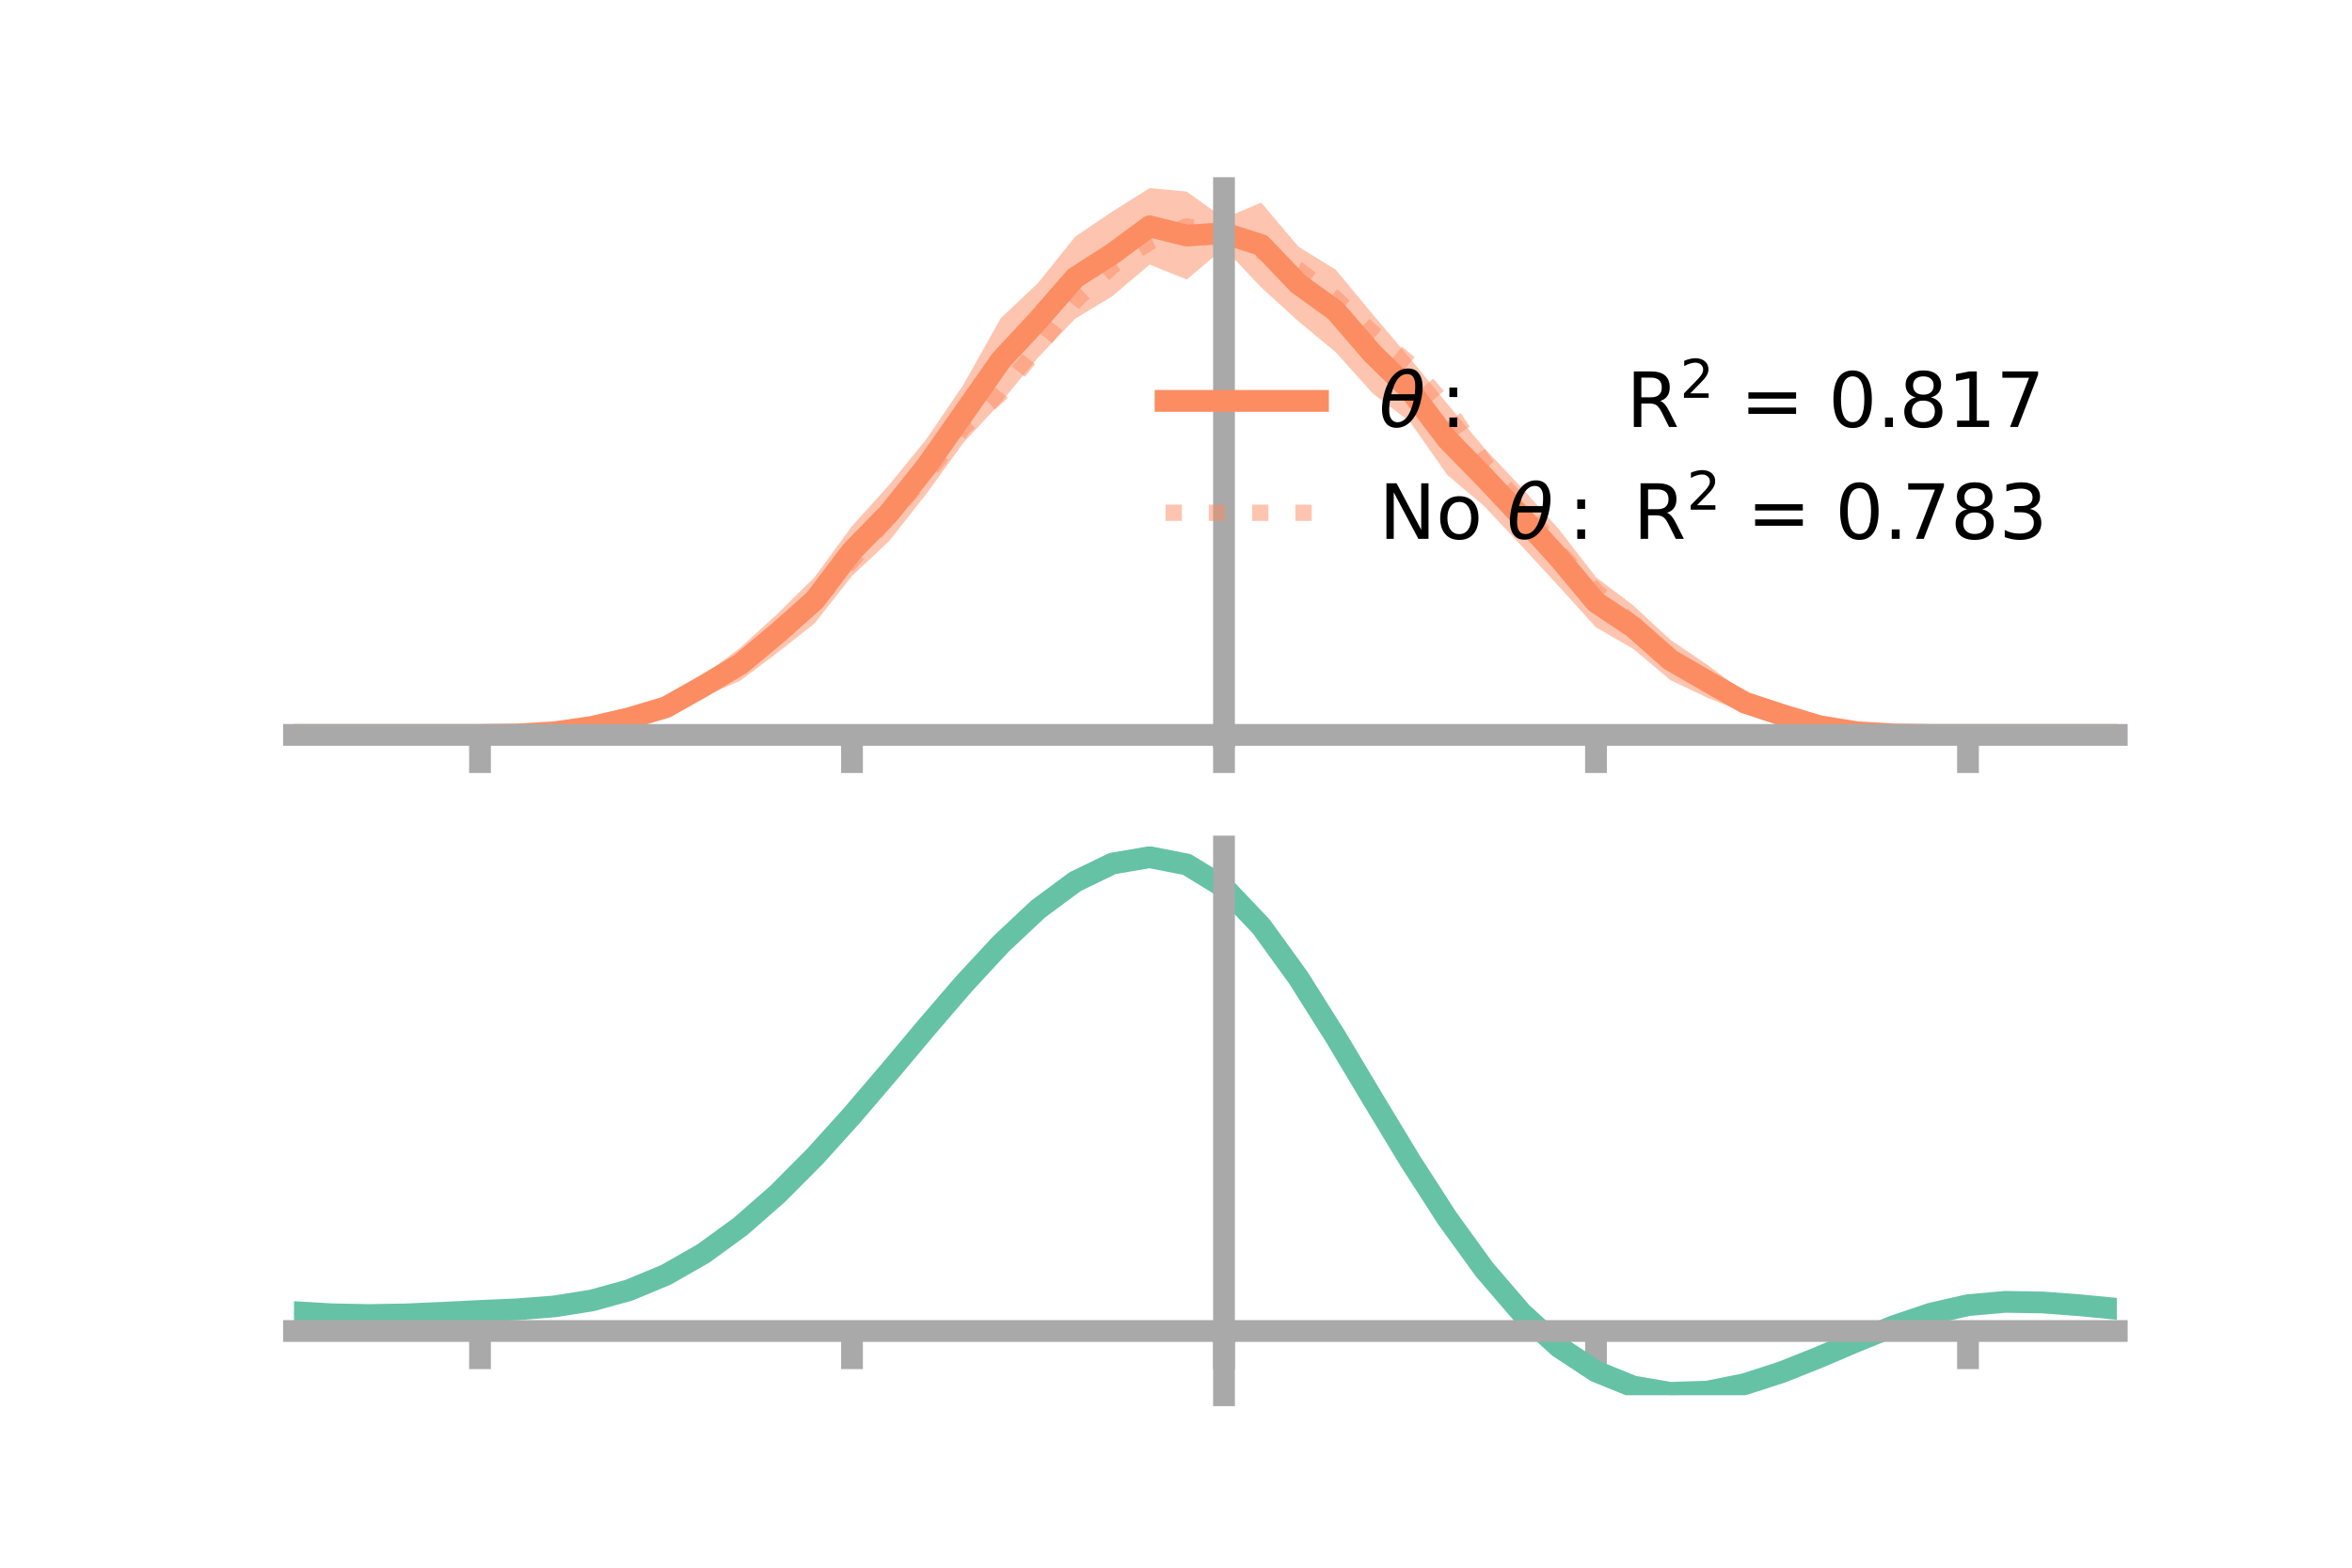 <?xml version="1.0" encoding="utf-8" standalone="no"?>
<!DOCTYPE svg PUBLIC "-//W3C//DTD SVG 1.1//EN"
  "http://www.w3.org/Graphics/SVG/1.1/DTD/svg11.dtd">
<!-- Created with matplotlib (https://matplotlib.org/) -->
<svg height="144pt" version="1.1" viewBox="0 0 216 144" width="216pt" xmlns="http://www.w3.org/2000/svg" xmlns:xlink="http://www.w3.org/1999/xlink">
 <defs>
  <style type="text/css">*{stroke-linecap:butt;stroke-linejoin:round;}</style>
 </defs>
 <g id="figure_1">
  <g id="patch_1">
   <path d="M 0 144 
L 216 144 
L 216 0 
L 0 0 
z
" style="fill:none;"/>
  </g>
  <g id="axes_1">
   <g id="patch_2">
    <path d="M 27 67.68 
L 194.4 67.68 
L 194.4 17.28 
L 27 17.28 
z
" style="fill:none;"/>
   </g>
   <g id="PolyCollection_1">
    <path clip-path="url(#pce86a55836)" d="M 27 67.505 
L 27 67.505 
L 30.416 67.505 
L 33.833 67.505 
L 37.249 67.505 
L 40.665 67.505 
L 44.082 67.505 
L 47.498 67.384 
L 50.914 67.091 
L 54.331 66.362 
L 57.747 65.382 
L 61.163 64.145 
L 64.58 62.053 
L 67.996 59.484 
L 71.412 56.364 
L 74.829 52.988 
L 78.245 48.321 
L 81.661 44.538 
L 85.078 40.33 
L 88.494 35.31 
L 91.91 29.221 
L 95.327 26.001 
L 98.743 21.733 
L 102.159 19.425 
L 105.576 17.28 
L 108.992 17.599 
L 112.408 20.056 
L 115.824 18.609 
L 119.241 22.653 
L 122.657 24.764 
L 126.073 28.881 
L 129.49 32.918 
L 132.906 37.081 
L 136.322 41.17 
L 139.739 44.798 
L 143.155 48.605 
L 146.571 53.02 
L 149.988 55.606 
L 153.404 58.767 
L 156.82 61.086 
L 160.237 63.608 
L 163.653 64.863 
L 167.069 66.093 
L 170.486 66.833 
L 173.902 67.281 
L 177.318 67.43 
L 180.735 67.505 
L 184.151 67.505 
L 187.567 67.505 
L 190.984 67.505 
L 194.4 67.505 
L 194.4 67.505 
L 194.4 67.505 
L 190.984 67.505 
L 187.567 67.505 
L 184.151 67.505 
L 180.735 67.506 
L 177.318 67.585 
L 173.902 67.641 
L 170.486 67.68 
L 167.069 67.308 
L 163.653 66.472 
L 160.237 65.468 
L 156.82 64.103 
L 153.404 62.474 
L 149.988 59.603 
L 146.571 57.624 
L 143.155 53.861 
L 139.739 50.151 
L 136.322 46.511 
L 132.906 43.619 
L 129.49 38.748 
L 126.073 36.142 
L 122.657 32.339 
L 119.241 29.513 
L 115.824 26.399 
L 112.408 22.783 
L 108.992 25.676 
L 105.576 24.303 
L 102.159 27.205 
L 98.743 29.273 
L 95.327 32.846 
L 91.91 36.975 
L 88.494 40.651 
L 85.078 45.36 
L 81.661 49.697 
L 78.245 52.902 
L 74.829 57.248 
L 71.412 59.947 
L 67.996 62.519 
L 64.58 64.013 
L 61.163 65.777 
L 57.747 66.584 
L 54.331 67.192 
L 50.914 67.439 
L 47.498 67.543 
L 44.082 67.506 
L 40.665 67.505 
L 37.249 67.505 
L 33.833 67.505 
L 30.416 67.505 
L 27 67.505 
z
" style="fill:#fc8d62;fill-opacity:0.5;"/>
   </g>
   <g id="matplotlib.axis_1">
    <g id="xtick_1">
     <g id="line2d_1">
      <defs>
       <path d="M 0 0 
L 0 3.5 
" id="m0c37e040d2" style="stroke:#a9a9a9;stroke-width:2;"/>
      </defs>
      <g>
       <use style="fill:#a9a9a9;stroke:#a9a9a9;stroke-width:2;" x="44.082" xlink:href="#m0c37e040d2" y="67.505"/>
      </g>
     </g>
    </g>
    <g id="xtick_2">
     <g id="line2d_2">
      <g>
       <use style="fill:#a9a9a9;stroke:#a9a9a9;stroke-width:2;" x="78.245" xlink:href="#m0c37e040d2" y="67.505"/>
      </g>
     </g>
    </g>
    <g id="xtick_3">
     <g id="line2d_3">
      <g>
       <use style="fill:#a9a9a9;stroke:#a9a9a9;stroke-width:2;" x="112.408" xlink:href="#m0c37e040d2" y="67.505"/>
      </g>
     </g>
    </g>
    <g id="xtick_4">
     <g id="line2d_4">
      <g>
       <use style="fill:#a9a9a9;stroke:#a9a9a9;stroke-width:2;" x="146.571" xlink:href="#m0c37e040d2" y="67.505"/>
      </g>
     </g>
    </g>
    <g id="xtick_5">
     <g id="line2d_5">
      <g>
       <use style="fill:#a9a9a9;stroke:#a9a9a9;stroke-width:2;" x="180.735" xlink:href="#m0c37e040d2" y="67.505"/>
      </g>
     </g>
    </g>
   </g>
   <g id="matplotlib.axis_2"/>
   <g id="line2d_6">
    <path clip-path="url(#pce86a55836)" d="M 27 67.505 
L 30.416 67.505 
L 33.833 67.505 
L 37.249 67.505 
L 40.665 67.505 
L 44.082 67.505 
L 47.498 67.464 
L 50.914 67.265 
L 54.331 66.777 
L 57.747 65.983 
L 61.163 64.961 
L 64.58 63.033 
L 67.996 61.001 
L 71.412 58.155 
L 74.829 55.118 
L 78.245 50.612 
L 81.661 47.118 
L 85.078 42.845 
L 88.494 37.98 
L 91.91 33.098 
L 95.327 29.424 
L 98.743 25.503 
L 102.159 23.315 
L 105.576 20.791 
L 108.992 21.638 
L 112.408 21.42 
L 115.824 22.504 
L 119.241 26.083 
L 122.657 28.552 
L 126.073 32.512 
L 129.49 35.833 
L 132.906 40.35 
L 136.322 43.84 
L 139.739 47.474 
L 143.155 51.233 
L 146.571 55.322 
L 149.988 57.605 
L 153.404 60.621 
L 156.82 62.595 
L 160.237 64.538 
L 163.653 65.667 
L 167.069 66.7 
L 170.486 67.256 
L 173.902 67.461 
L 177.318 67.507 
L 180.735 67.505 
L 184.151 67.505 
L 187.567 67.505 
L 190.984 67.505 
L 194.4 67.505 
" style="fill:none;stroke:#fc8d62;stroke-linecap:square;stroke-width:2;"/>
   </g>
   <g id="line2d_7">
    <path clip-path="url(#pce86a55836)" d="M 27 67.505 
L 30.416 67.505 
L 33.833 67.505 
L 37.249 67.505 
L 40.665 67.505 
L 44.082 67.505 
L 47.498 67.479 
L 50.914 67.287 
L 54.331 66.806 
L 57.747 66.099 
L 61.163 64.639 
L 64.58 63.128 
L 67.996 60.735 
L 71.412 58.099 
L 74.829 55.34 
L 78.245 51.505 
L 81.661 47.436 
L 85.078 43.63 
L 88.494 39.245 
L 91.91 36.13 
L 95.327 31.938 
L 98.743 27.627 
L 102.159 24.429 
L 105.576 22.242 
L 108.992 20.791 
L 112.408 21.44 
L 115.824 23.081 
L 119.241 24.761 
L 122.657 27.427 
L 126.073 30.584 
L 129.49 33.43 
L 132.906 37.436 
L 136.322 42.526 
L 139.739 46.426 
L 143.155 50.703 
L 146.571 54.309 
L 149.988 57.33 
L 153.404 60.488 
L 156.82 62.886 
L 160.237 64.424 
L 163.653 65.962 
L 167.069 66.61 
L 170.486 67.199 
L 173.902 67.423 
L 177.318 67.492 
L 180.735 67.505 
L 184.151 67.505 
L 187.567 67.505 
L 190.984 67.505 
L 194.4 67.505 
" style="fill:none;stroke:#fc8d62;stroke-dasharray:1.5,2.475;stroke-dashoffset:0;stroke-opacity:0.5;stroke-width:1.5;"/>
   </g>
   <g id="patch_3">
    <path d="M 112.408 67.68 
L 112.408 17.28 
" style="fill:none;stroke:#a9a9a9;stroke-linecap:square;stroke-linejoin:miter;stroke-width:2;"/>
   </g>
   <g id="patch_4">
    <path d="M 194.4 67.68 
L 194.4 17.28 
" style="fill:none;"/>
   </g>
   <g id="patch_5">
    <path d="M 27 67.505 
L 194.4 67.505 
" style="fill:none;stroke:#a9a9a9;stroke-linecap:square;stroke-linejoin:miter;stroke-width:2;"/>
   </g>
   <g id="patch_6">
    <path d="M 27 17.28 
L 194.4 17.28 
" style="fill:none;"/>
   </g>
   <g id="legend_1">
    <g id="line2d_8">
     <path d="M 107.04 36.824 
L 121.04 36.824 
" style="fill:none;stroke:#fc8d62;stroke-linecap:square;stroke-width:2;"/>
    </g>
    <g id="line2d_9"/>
    <g id="text_1">
     <!-- $\theta:$      R$^{2}$ = 0.817 -->
     <g transform="translate(126.64 39.274)scale(0.07 -0.07)">
      <defs>
       <path d="M 45.516 34.672 
L 14.453 34.672 
Q 12.359 20.062 14.5 13.875 
Q 17.188 6.25 24.469 6.25 
Q 31.781 6.25 37.359 13.922 
Q 42.234 20.656 45.516 34.672 
z
M 47.016 42.969 
Q 48.344 56.844 46.625 61.719 
Q 43.953 69.438 36.766 69.438 
Q 29.297 69.438 23.828 61.812 
Q 19.531 55.672 16.156 42.969 
z
M 38.188 76.766 
Q 49.906 76.766 54.594 66.406 
Q 59.281 56.109 55.719 37.844 
Q 52.203 19.625 43.453 9.281 
Q 34.766 -1.125 23.047 -1.125 
Q 11.281 -1.125 6.641 9.281 
Q 2 19.625 5.516 37.844 
Q 9.078 56.109 17.719 66.406 
Q 26.422 76.766 38.188 76.766 
z
" id="DejaVuSans-Oblique-952"/>
       <path d="M 11.719 12.406 
L 22.016 12.406 
L 22.016 0 
L 11.719 0 
z
M 11.719 51.703 
L 22.016 51.703 
L 22.016 39.312 
L 11.719 39.312 
z
" id="DejaVuSans-58"/>
       <path id="DejaVuSans-32"/>
       <path d="M 44.391 34.188 
Q 47.562 33.109 50.562 29.594 
Q 53.562 26.078 56.594 19.922 
L 66.609 0 
L 56 0 
L 46.688 18.703 
Q 43.062 26.031 39.672 28.422 
Q 36.281 30.812 30.422 30.812 
L 19.672 30.812 
L 19.672 0 
L 9.812 0 
L 9.812 72.906 
L 32.078 72.906 
Q 44.578 72.906 50.734 67.672 
Q 56.891 62.453 56.891 51.906 
Q 56.891 45.016 53.688 40.469 
Q 50.484 35.938 44.391 34.188 
z
M 19.672 64.797 
L 19.672 38.922 
L 32.078 38.922 
Q 39.203 38.922 42.844 42.219 
Q 46.484 45.516 46.484 51.906 
Q 46.484 58.297 42.844 61.547 
Q 39.203 64.797 32.078 64.797 
z
" id="DejaVuSans-82"/>
       <path d="M 19.188 8.297 
L 53.609 8.297 
L 53.609 0 
L 7.328 0 
L 7.328 8.297 
Q 12.938 14.109 22.625 23.891 
Q 32.328 33.688 34.812 36.531 
Q 39.547 41.844 41.422 45.531 
Q 43.312 49.219 43.312 52.781 
Q 43.312 58.594 39.234 62.25 
Q 35.156 65.922 28.609 65.922 
Q 23.969 65.922 18.812 64.312 
Q 13.672 62.703 7.812 59.422 
L 7.812 69.391 
Q 13.766 71.781 18.938 73 
Q 24.125 74.219 28.422 74.219 
Q 39.75 74.219 46.484 68.547 
Q 53.219 62.891 53.219 53.422 
Q 53.219 48.922 51.531 44.891 
Q 49.859 40.875 45.406 35.406 
Q 44.188 33.984 37.641 27.219 
Q 31.109 20.453 19.188 8.297 
z
" id="DejaVuSans-50"/>
       <path d="M 10.594 45.406 
L 73.188 45.406 
L 73.188 37.203 
L 10.594 37.203 
z
M 10.594 25.484 
L 73.188 25.484 
L 73.188 17.188 
L 10.594 17.188 
z
" id="DejaVuSans-61"/>
       <path d="M 31.781 66.406 
Q 24.172 66.406 20.328 58.906 
Q 16.5 51.422 16.5 36.375 
Q 16.5 21.391 20.328 13.891 
Q 24.172 6.391 31.781 6.391 
Q 39.453 6.391 43.281 13.891 
Q 47.125 21.391 47.125 36.375 
Q 47.125 51.422 43.281 58.906 
Q 39.453 66.406 31.781 66.406 
z
M 31.781 74.219 
Q 44.047 74.219 50.516 64.516 
Q 56.984 54.828 56.984 36.375 
Q 56.984 17.969 50.516 8.266 
Q 44.047 -1.422 31.781 -1.422 
Q 19.531 -1.422 13.062 8.266 
Q 6.594 17.969 6.594 36.375 
Q 6.594 54.828 13.062 64.516 
Q 19.531 74.219 31.781 74.219 
z
" id="DejaVuSans-48"/>
       <path d="M 10.688 12.406 
L 21 12.406 
L 21 0 
L 10.688 0 
z
" id="DejaVuSans-46"/>
       <path d="M 31.781 34.625 
Q 24.75 34.625 20.719 30.859 
Q 16.703 27.094 16.703 20.516 
Q 16.703 13.922 20.719 10.156 
Q 24.75 6.391 31.781 6.391 
Q 38.812 6.391 42.859 10.172 
Q 46.922 13.969 46.922 20.516 
Q 46.922 27.094 42.891 30.859 
Q 38.875 34.625 31.781 34.625 
z
M 21.922 38.812 
Q 15.578 40.375 12.031 44.719 
Q 8.5 49.078 8.5 55.328 
Q 8.5 64.062 14.719 69.141 
Q 20.953 74.219 31.781 74.219 
Q 42.672 74.219 48.875 69.141 
Q 55.078 64.062 55.078 55.328 
Q 55.078 49.078 51.531 44.719 
Q 48 40.375 41.703 38.812 
Q 48.828 37.156 52.797 32.312 
Q 56.781 27.484 56.781 20.516 
Q 56.781 9.906 50.312 4.234 
Q 43.844 -1.422 31.781 -1.422 
Q 19.734 -1.422 13.25 4.234 
Q 6.781 9.906 6.781 20.516 
Q 6.781 27.484 10.781 32.312 
Q 14.797 37.156 21.922 38.812 
z
M 18.312 54.391 
Q 18.312 48.734 21.844 45.562 
Q 25.391 42.391 31.781 42.391 
Q 38.141 42.391 41.719 45.562 
Q 45.312 48.734 45.312 54.391 
Q 45.312 60.062 41.719 63.234 
Q 38.141 66.406 31.781 66.406 
Q 25.391 66.406 21.844 63.234 
Q 18.312 60.062 18.312 54.391 
z
" id="DejaVuSans-56"/>
       <path d="M 12.406 8.297 
L 28.516 8.297 
L 28.516 63.922 
L 10.984 60.406 
L 10.984 69.391 
L 28.422 72.906 
L 38.281 72.906 
L 38.281 8.297 
L 54.391 8.297 
L 54.391 0 
L 12.406 0 
z
" id="DejaVuSans-49"/>
       <path d="M 8.203 72.906 
L 55.078 72.906 
L 55.078 68.703 
L 28.609 0 
L 18.312 0 
L 43.219 64.594 
L 8.203 64.594 
z
" id="DejaVuSans-55"/>
      </defs>
      <use transform="translate(0 0.766)" xlink:href="#DejaVuSans-Oblique-952"/>
      <use transform="translate(80.664 0.766)" xlink:href="#DejaVuSans-58"/>
      <use transform="translate(133.838 0.766)" xlink:href="#DejaVuSans-32"/>
      <use transform="translate(165.625 0.766)" xlink:href="#DejaVuSans-32"/>
      <use transform="translate(197.412 0.766)" xlink:href="#DejaVuSans-32"/>
      <use transform="translate(229.199 0.766)" xlink:href="#DejaVuSans-32"/>
      <use transform="translate(260.986 0.766)" xlink:href="#DejaVuSans-32"/>
      <use transform="translate(292.773 0.766)" xlink:href="#DejaVuSans-32"/>
      <use transform="translate(324.561 0.766)" xlink:href="#DejaVuSans-82"/>
      <use transform="translate(395 39.047)scale(0.7)" xlink:href="#DejaVuSans-50"/>
      <use transform="translate(442.271 0.766)" xlink:href="#DejaVuSans-32"/>
      <use transform="translate(474.058 0.766)" xlink:href="#DejaVuSans-61"/>
      <use transform="translate(557.847 0.766)" xlink:href="#DejaVuSans-32"/>
      <use transform="translate(589.634 0.766)" xlink:href="#DejaVuSans-48"/>
      <use transform="translate(653.257 0.766)" xlink:href="#DejaVuSans-46"/>
      <use transform="translate(682.419 0.766)" xlink:href="#DejaVuSans-56"/>
      <use transform="translate(746.042 0.766)" xlink:href="#DejaVuSans-49"/>
      <use transform="translate(809.665 0.766)" xlink:href="#DejaVuSans-55"/>
     </g>
    </g>
    <g id="line2d_10">
     <path d="M 107.04 47.099 
L 121.04 47.099 
" style="fill:none;stroke:#fc8d62;stroke-dasharray:1.5,2.475;stroke-dashoffset:0;stroke-opacity:0.5;stroke-width:1.5;"/>
    </g>
    <g id="line2d_11"/>
    <g id="text_2">
     <!-- No $\theta:$ R$^{2}$ = 0.783 -->
     <g transform="translate(126.64 49.549)scale(0.07 -0.07)">
      <defs>
       <path d="M 9.812 72.906 
L 23.094 72.906 
L 55.422 11.922 
L 55.422 72.906 
L 64.984 72.906 
L 64.984 0 
L 51.703 0 
L 19.391 60.984 
L 19.391 0 
L 9.812 0 
z
" id="DejaVuSans-78"/>
       <path d="M 30.609 48.391 
Q 23.391 48.391 19.188 42.75 
Q 14.984 37.109 14.984 27.297 
Q 14.984 17.484 19.156 11.844 
Q 23.344 6.203 30.609 6.203 
Q 37.797 6.203 41.984 11.859 
Q 46.188 17.531 46.188 27.297 
Q 46.188 37.016 41.984 42.703 
Q 37.797 48.391 30.609 48.391 
z
M 30.609 56 
Q 42.328 56 49.016 48.375 
Q 55.719 40.766 55.719 27.297 
Q 55.719 13.875 49.016 6.219 
Q 42.328 -1.422 30.609 -1.422 
Q 18.844 -1.422 12.172 6.219 
Q 5.516 13.875 5.516 27.297 
Q 5.516 40.766 12.172 48.375 
Q 18.844 56 30.609 56 
z
" id="DejaVuSans-111"/>
       <path d="M 40.578 39.312 
Q 47.656 37.797 51.625 33 
Q 55.609 28.219 55.609 21.188 
Q 55.609 10.406 48.188 4.484 
Q 40.766 -1.422 27.094 -1.422 
Q 22.516 -1.422 17.656 -0.516 
Q 12.797 0.391 7.625 2.203 
L 7.625 11.719 
Q 11.719 9.328 16.594 8.109 
Q 21.484 6.891 26.812 6.891 
Q 36.078 6.891 40.938 10.547 
Q 45.797 14.203 45.797 21.188 
Q 45.797 27.641 41.281 31.266 
Q 36.766 34.906 28.719 34.906 
L 20.219 34.906 
L 20.219 43.016 
L 29.109 43.016 
Q 36.375 43.016 40.234 45.922 
Q 44.094 48.828 44.094 54.297 
Q 44.094 59.906 40.109 62.906 
Q 36.141 65.922 28.719 65.922 
Q 24.656 65.922 20.016 65.031 
Q 15.375 64.156 9.812 62.312 
L 9.812 71.094 
Q 15.438 72.656 20.344 73.438 
Q 25.25 74.219 29.594 74.219 
Q 40.828 74.219 47.359 69.109 
Q 53.906 64.016 53.906 55.328 
Q 53.906 49.266 50.438 45.094 
Q 46.969 40.922 40.578 39.312 
z
" id="DejaVuSans-51"/>
      </defs>
      <use transform="translate(0 0.766)" xlink:href="#DejaVuSans-78"/>
      <use transform="translate(74.805 0.766)" xlink:href="#DejaVuSans-111"/>
      <use transform="translate(135.986 0.766)" xlink:href="#DejaVuSans-32"/>
      <use transform="translate(167.773 0.766)" xlink:href="#DejaVuSans-Oblique-952"/>
      <use transform="translate(248.438 0.766)" xlink:href="#DejaVuSans-58"/>
      <use transform="translate(301.611 0.766)" xlink:href="#DejaVuSans-32"/>
      <use transform="translate(333.398 0.766)" xlink:href="#DejaVuSans-82"/>
      <use transform="translate(403.838 39.047)scale(0.7)" xlink:href="#DejaVuSans-50"/>
      <use transform="translate(451.108 0.766)" xlink:href="#DejaVuSans-32"/>
      <use transform="translate(482.896 0.766)" xlink:href="#DejaVuSans-61"/>
      <use transform="translate(566.685 0.766)" xlink:href="#DejaVuSans-32"/>
      <use transform="translate(598.472 0.766)" xlink:href="#DejaVuSans-48"/>
      <use transform="translate(662.095 0.766)" xlink:href="#DejaVuSans-46"/>
      <use transform="translate(686.132 0.766)" xlink:href="#DejaVuSans-55"/>
      <use transform="translate(749.755 0.766)" xlink:href="#DejaVuSans-56"/>
      <use transform="translate(813.378 0.766)" xlink:href="#DejaVuSans-51"/>
     </g>
    </g>
   </g>
  </g>
  <g id="axes_2">
   <g id="patch_7">
    <path d="M 27 128.16 
L 194.4 128.16 
L 194.4 77.76 
L 27 77.76 
z
" style="fill:none;"/>
   </g>
   <g id="PolyCollection_2">
    <path clip-path="url(#p204553325e)" d="M 27 120.566 
L 27 120.48 
L 30.416 120.69 
L 33.833 120.761 
L 37.249 120.697 
L 40.665 120.541 
L 44.082 120.364 
L 47.498 120.208 
L 50.914 119.937 
L 54.331 119.389 
L 57.747 118.439 
L 61.163 116.996 
L 64.58 115.007 
L 67.996 112.464 
L 71.412 109.399 
L 74.829 105.88 
L 78.245 102.006 
L 81.661 97.908 
L 85.078 93.739 
L 88.494 89.675 
L 91.91 85.905 
L 95.327 82.626 
L 98.743 80.043 
L 102.159 78.356 
L 105.576 77.76 
L 108.992 78.442 
L 112.408 80.569 
L 115.824 84.22 
L 119.241 89.017 
L 122.657 94.521 
L 126.073 100.326 
L 129.49 106.071 
L 132.906 111.46 
L 136.322 116.256 
L 139.739 120.292 
L 143.155 123.466 
L 146.571 125.739 
L 149.988 127.135 
L 153.404 127.724 
L 156.82 127.615 
L 160.237 126.941 
L 163.653 125.854 
L 167.069 124.513 
L 170.486 123.082 
L 173.902 121.718 
L 177.318 120.575 
L 180.735 119.803 
L 184.151 119.501 
L 187.567 119.559 
L 190.984 119.826 
L 194.4 120.168 
L 194.4 120.279 
L 194.4 120.279 
L 190.984 119.961 
L 187.567 119.713 
L 184.151 119.664 
L 180.735 119.97 
L 177.318 120.752 
L 173.902 121.924 
L 170.486 123.334 
L 167.069 124.819 
L 163.653 126.209 
L 160.237 127.335 
L 156.82 128.035 
L 153.404 128.16 
L 149.988 127.583 
L 146.571 126.209 
L 143.155 123.985 
L 139.739 120.898 
L 136.322 116.988 
L 132.906 112.349 
L 129.49 107.137 
L 126.073 101.576 
L 122.657 95.954 
L 119.241 90.618 
L 115.824 85.967 
L 112.408 82.426 
L 108.992 80.37 
L 105.576 79.714 
L 102.159 80.291 
L 98.743 81.916 
L 95.327 84.398 
L 91.91 87.54 
L 88.494 91.147 
L 85.078 95.028 
L 81.661 99.003 
L 78.245 102.906 
L 74.829 106.592 
L 71.412 109.942 
L 67.996 112.861 
L 64.58 115.29 
L 61.163 117.201 
L 57.747 118.601 
L 54.331 119.529 
L 50.914 120.065 
L 47.498 120.327 
L 44.082 120.471 
L 40.665 120.634 
L 37.249 120.773 
L 33.833 120.825 
L 30.416 120.757 
L 27 120.566 
z
" style="fill:#66c2a5;fill-opacity:0.5;"/>
   </g>
   <g id="matplotlib.axis_3">
    <g id="xtick_6">
     <g id="line2d_12">
      <g>
       <use style="fill:#a9a9a9;stroke:#a9a9a9;stroke-width:2;" x="44.082" xlink:href="#m0c37e040d2" y="122.257"/>
      </g>
     </g>
    </g>
    <g id="xtick_7">
     <g id="line2d_13">
      <g>
       <use style="fill:#a9a9a9;stroke:#a9a9a9;stroke-width:2;" x="78.245" xlink:href="#m0c37e040d2" y="122.257"/>
      </g>
     </g>
    </g>
    <g id="xtick_8">
     <g id="line2d_14">
      <g>
       <use style="fill:#a9a9a9;stroke:#a9a9a9;stroke-width:2;" x="112.408" xlink:href="#m0c37e040d2" y="122.257"/>
      </g>
     </g>
    </g>
    <g id="xtick_9">
     <g id="line2d_15">
      <g>
       <use style="fill:#a9a9a9;stroke:#a9a9a9;stroke-width:2;" x="146.571" xlink:href="#m0c37e040d2" y="122.257"/>
      </g>
     </g>
    </g>
    <g id="xtick_10">
     <g id="line2d_16">
      <g>
       <use style="fill:#a9a9a9;stroke:#a9a9a9;stroke-width:2;" x="180.735" xlink:href="#m0c37e040d2" y="122.257"/>
      </g>
     </g>
    </g>
   </g>
   <g id="matplotlib.axis_4"/>
   <g id="line2d_17">
    <path clip-path="url(#p204553325e)" d="M 27 120.523 
L 30.416 120.723 
L 33.833 120.793 
L 37.249 120.735 
L 40.665 120.587 
L 44.082 120.417 
L 47.498 120.268 
L 50.914 120.001 
L 54.331 119.459 
L 57.747 118.52 
L 61.163 117.098 
L 64.58 115.148 
L 67.996 112.663 
L 71.412 109.67 
L 74.829 106.236 
L 78.245 102.456 
L 81.661 98.455 
L 85.078 94.384 
L 88.494 90.411 
L 91.91 86.722 
L 95.327 83.512 
L 98.743 80.98 
L 102.159 79.323 
L 105.576 78.737 
L 108.992 79.406 
L 112.408 81.498 
L 115.824 85.093 
L 119.241 89.818 
L 122.657 95.238 
L 126.073 100.951 
L 129.49 106.604 
L 132.906 111.904 
L 136.322 116.622 
L 139.739 120.595 
L 143.155 123.725 
L 146.571 125.974 
L 149.988 127.359 
L 153.404 127.942 
L 156.82 127.825 
L 160.237 127.138 
L 163.653 126.031 
L 167.069 124.666 
L 170.486 123.208 
L 173.902 121.821 
L 177.318 120.664 
L 180.735 119.886 
L 184.151 119.582 
L 187.567 119.636 
L 190.984 119.894 
L 194.4 120.224 
" style="fill:none;stroke:#66c2a5;stroke-linecap:square;stroke-width:2;"/>
   </g>
   <g id="patch_8">
    <path d="M 112.408 128.16 
L 112.408 77.76 
" style="fill:none;stroke:#a9a9a9;stroke-linecap:square;stroke-linejoin:miter;stroke-width:2;"/>
   </g>
   <g id="patch_9">
    <path d="M 194.4 128.16 
L 194.4 77.76 
" style="fill:none;"/>
   </g>
   <g id="patch_10">
    <path d="M 27 122.257 
L 194.4 122.257 
" style="fill:none;stroke:#a9a9a9;stroke-linecap:square;stroke-linejoin:miter;stroke-width:2;"/>
   </g>
   <g id="patch_11">
    <path d="M 27 77.76 
L 194.4 77.76 
" style="fill:none;"/>
   </g>
  </g>
 </g>
 <defs>
  <clipPath id="pce86a55836">
   <rect height="50.4" width="167.4" x="27" y="17.28"/>
  </clipPath>
  <clipPath id="p204553325e">
   <rect height="50.4" width="167.4" x="27" y="77.76"/>
  </clipPath>
 </defs>
</svg>
